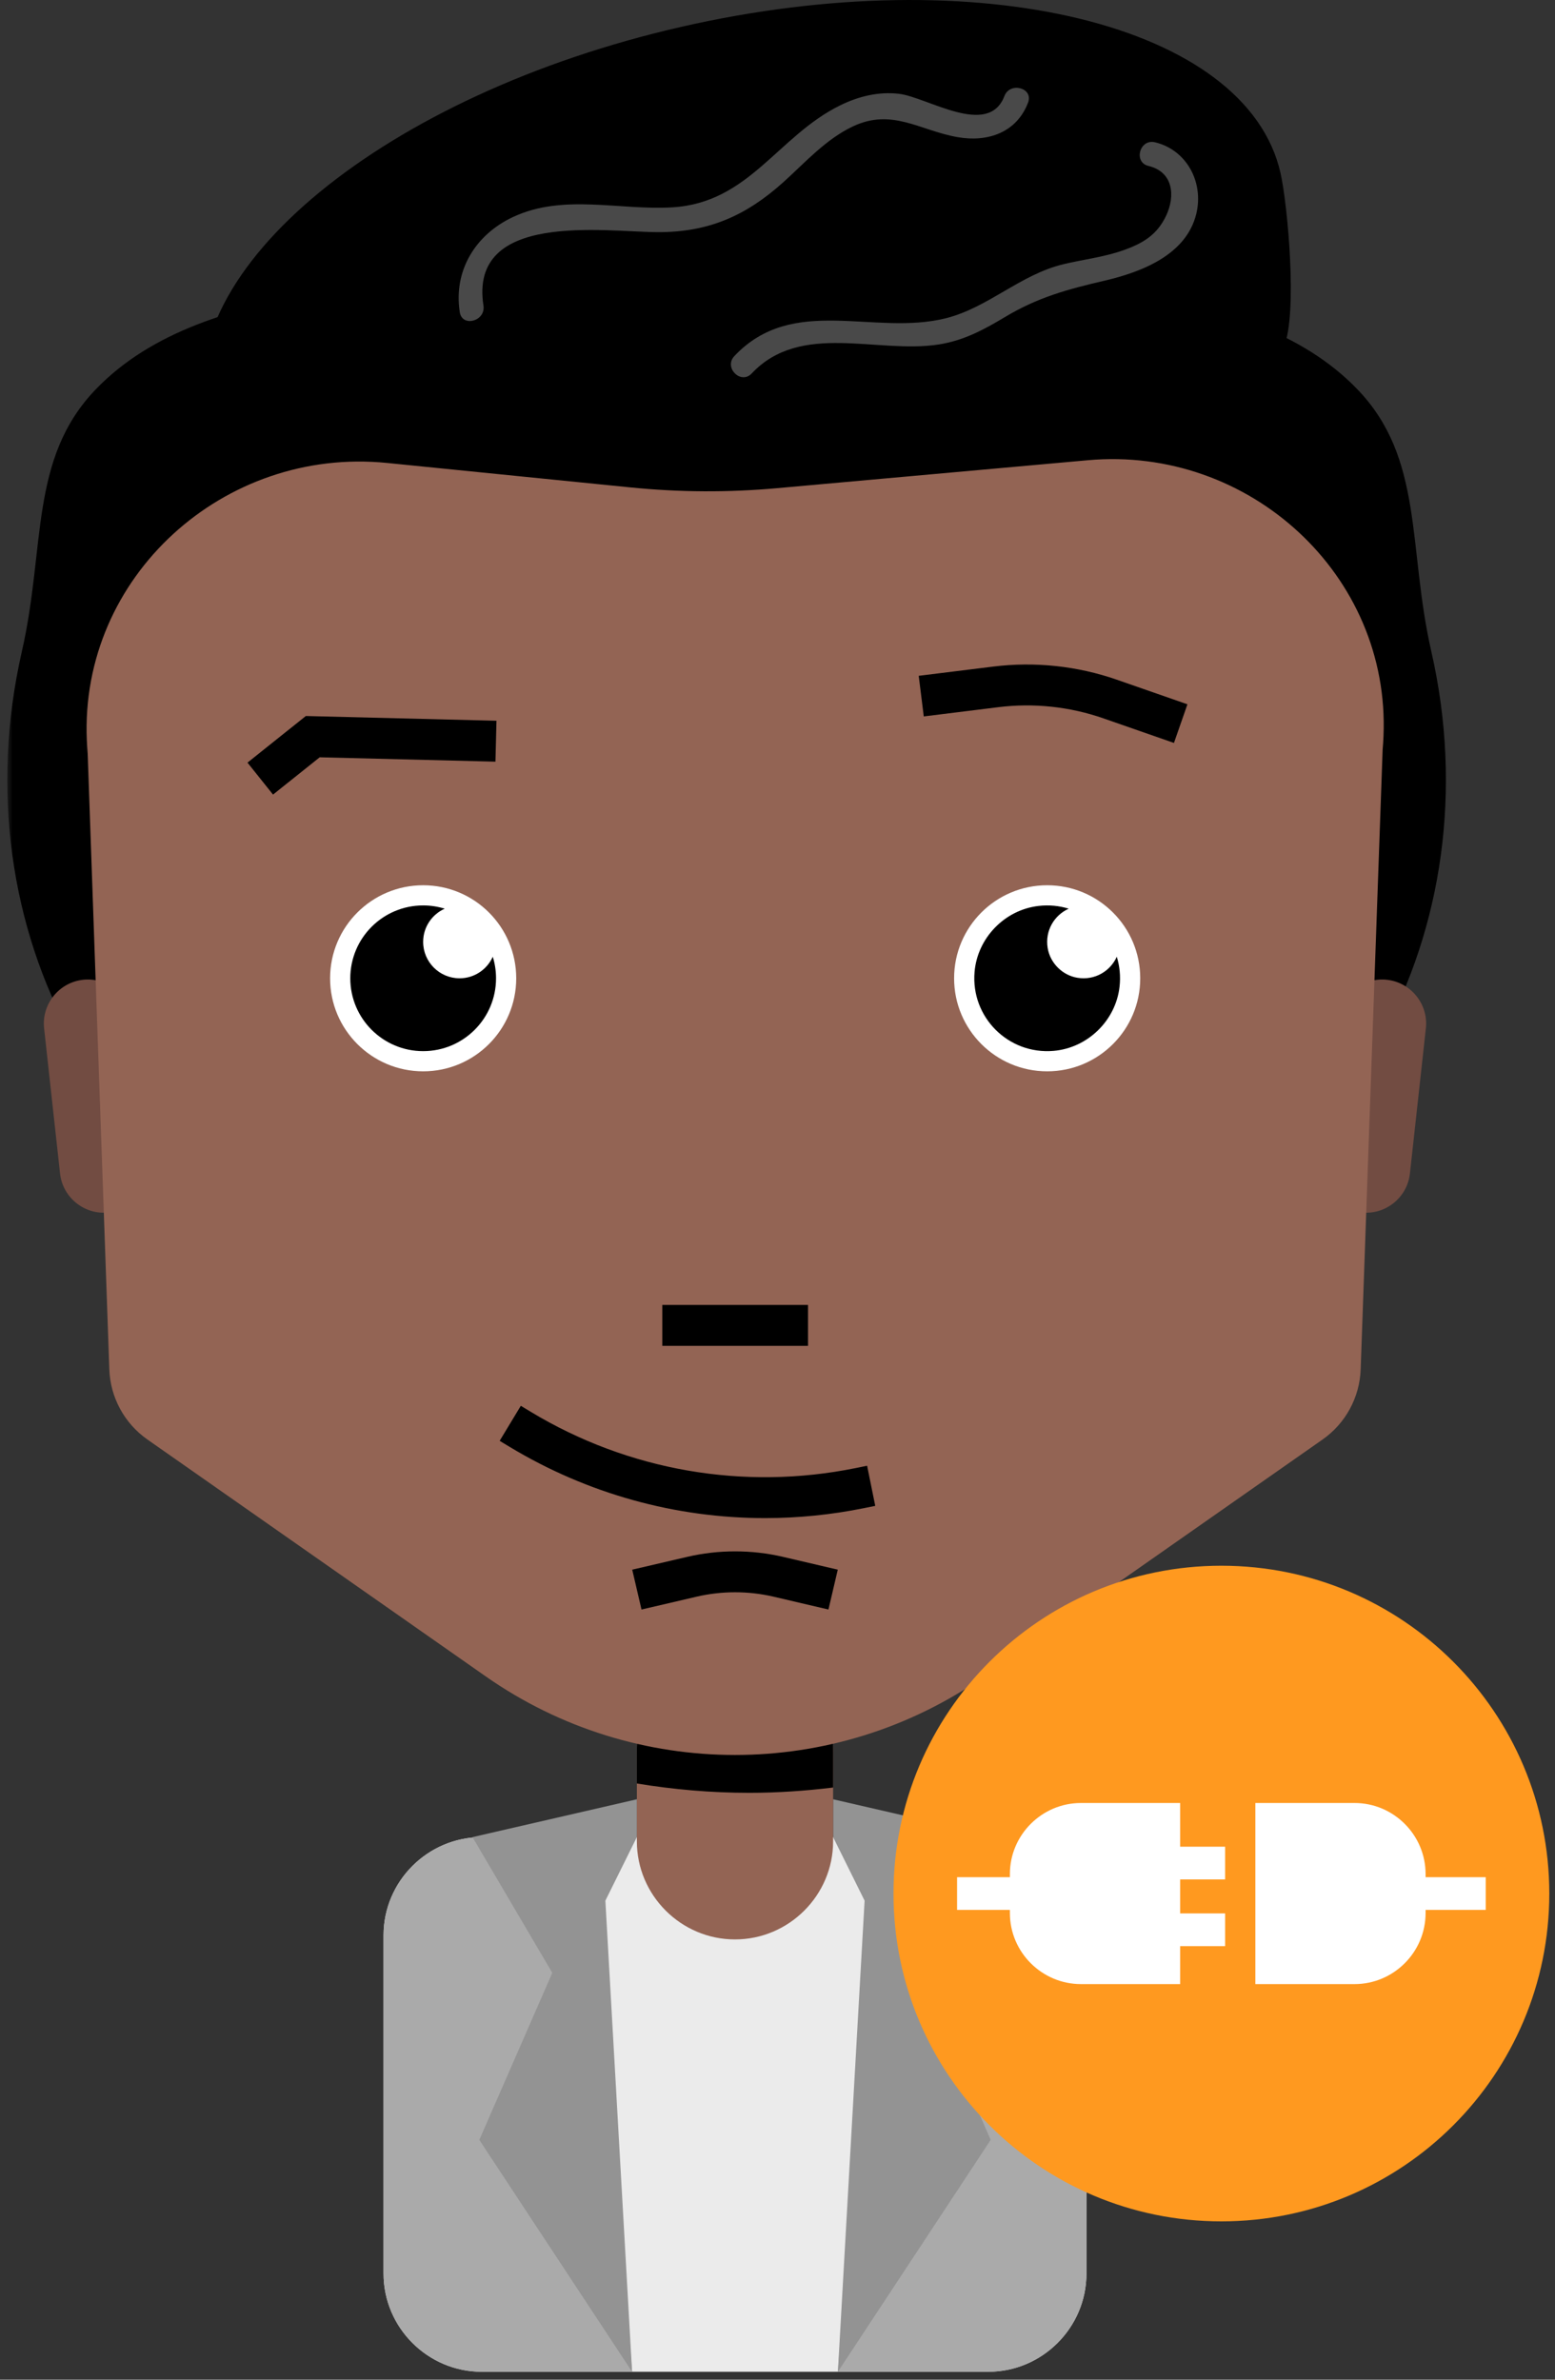 <?xml version="1.0" encoding="UTF-8"?>
<svg width="147px" height="225px" viewBox="0 0 147 225" version="1.1" xmlns="http://www.w3.org/2000/svg" xmlns:xlink="http://www.w3.org/1999/xlink">
    <rect x="0" y="0" width="147" height="225" fill="#333333" stroke="none"/>
    <!-- Generator: Sketch 41.2 (35397) - http://www.bohemiancoding.com/sketch -->
    <title>persona-integrator-torso</title>
    <desc>Created with Sketch.</desc>
    <defs>
        <polygon id="path-1" points="0 0.638 0 97.584 87.656 97.584 87.656 0.638 0 0.638"></polygon>
    </defs>
    <g id="Home" stroke="none" stroke-width="1" fill="none" fill-rule="evenodd">
        <g id="who-integrator-copy" transform="translate(-49, 0)">
            <g id="persona-integrator-torso" transform="translate(49, 0)">
                <g id="Group-20" transform="translate(35.688, 156)">
                    <path d="M57.732,68.25 L9.855,68.25 C4.748,68.25 0.57,64.072 0.57,58.965 L0.57,26.984 C0.57,21.877 4.748,17.699 9.855,17.699 L25.71,17.699 L33.794,20.003 L42.153,17.699 L57.732,17.699 C62.838,17.699 67.017,21.877 67.017,26.984 L67.017,58.965 C67.017,64.072 62.838,68.25 57.732,68.25 Z" id="Fill-1" fill="#EBEBEB"></path>
                    <path d="M43.52,68.25 L57.731,68.25 C62.838,68.25 67.017,64.072 67.017,58.965 L67.017,26.984 C67.017,21.877 62.838,17.699 57.731,17.699 L47.292,17.699" id="Fill-3" fill="#AAAAAA"></path>
                    <path d="M24.066,68.25 L9.855,68.25 C4.748,68.25 0.57,64.072 0.57,58.965 L0.57,26.984 C0.57,21.877 4.748,17.699 9.855,17.699 L20.294,17.699" id="Fill-5" fill="#AAAAAA"></path>
                    <polygon id="Fill-7" fill="#939393" points="24.517 14.121 8.978 17.699 16.522 30.53 9.623 46.326 24.066 68.25 21.54 23.707 24.517 17.699"></polygon>
                    <polygon id="Fill-10" fill="#939393" points="43.069 14.121 58.608 17.699 51.064 30.53 57.964 46.326 43.52 68.25 46.046 23.707 43.069 17.699"></polygon>
                    <path d="M33.793,27.371 L33.793,27.371 C28.691,27.371 24.518,23.197 24.518,18.096 L24.518,9.566 C24.518,4.465 28.691,0.291 33.793,0.291 C38.895,0.291 43.069,4.465 43.069,9.566 L43.069,18.096 C43.069,23.197 38.895,27.371 33.793,27.371" id="Fill-20" fill="#936454"></path>
                    <path d="M43.069,9.566 C43.069,4.465 38.894,0.291 33.794,0.291 C28.692,0.291 24.517,4.465 24.517,9.566 L24.517,12.628 C27.975,13.198 31.519,13.51 35.138,13.51 L35.138,13.51 C37.825,13.51 40.468,13.327 43.069,13.009 L43.069,9.566 Z" id="Fill-22" fill="#000000"></path>
                </g>
                <g id="Group-19" transform="translate(0.688, 0)">
                    <g id="face">
                        <g id="Group-17" transform="translate(0, 22.314)">
                            <mask id="mask-2" fill="white">
                                <use xlink:href="#path-1"></use>
                            </mask>
                            <g id="Clip-16"></g>
                            <path d="M1.381,39.27 C-4.624,65.582 9.515,91.249 32.961,96.599 C56.407,101.95 80.282,84.957 86.287,58.644 C92.292,32.332 77.954,-4.841 54.707,1.314 C39.314,5.39 18.891,3.56 8.369,14.493 C2.057,21.052 3.633,29.403 1.381,39.27" id="Fill-15" fill="#000000" mask="url(#mask-2)"></path>
                        </g>
                        <path d="M120.357,16.33 C121.041,19.326 121.988,29.652 120.692,32.756 C115.917,44.181 97.413,48.283 75.348,53.318 C47.29,59.72 21.95,53.541 18.749,39.516 C15.548,25.491 35.699,8.931 63.758,2.528 C91.815,-3.874 117.155,2.305 120.357,16.33" id="Fill-13" fill="#000000"></path>
                        <path d="M134.618,61.584 C140.624,87.896 126.484,113.564 103.039,118.914 C79.592,124.264 55.717,107.271 49.713,80.958 C43.707,54.646 58.045,17.473 81.292,23.629 C96.685,27.705 117.109,25.875 127.63,36.807 C133.943,43.366 132.366,51.717 134.618,61.584" id="Fill-18" fill="#000000"></path>
                        <path d="M128.009,114.638 L128.009,114.638 C130.282,114.888 132.346,113.233 132.597,110.959 L134.105,97.225 C134.355,94.952 132.699,92.888 130.425,92.637 C128.152,92.388 126.087,94.044 125.837,96.317 L124.329,110.05 C124.079,112.324 125.735,114.389 128.009,114.638" id="Fill-24" fill="#724C42"></path>
                        <path d="M9.578,114.638 L9.578,114.638 C7.305,114.888 5.239,113.233 4.989,110.959 L3.481,97.225 C3.231,94.952 4.887,92.888 7.161,92.637 C9.435,92.388 11.499,94.044 11.749,96.317 L13.258,110.05 C13.508,112.324 11.851,114.389 9.578,114.638" id="Fill-26" fill="#724C42"></path>
                        <path d="M130.017,70.881 L127.941,129.472 C127.847,132.126 126.514,134.582 124.338,136.106 L92.356,158.502 C78.209,168.409 59.377,168.409 45.23,158.502 L13.25,136.106 C11.074,134.582 9.739,132.125 9.647,129.47 L7.601,71.257 C7.565,70.833 7.538,70.409 7.52,69.985 C6.863,54.513 20.486,42.221 35.896,43.771 L58.925,46.086 C63.522,46.548 68.154,46.572 72.755,46.159 L102.15,43.514 C117.392,42.142 130.758,54.343 130.098,69.631 C130.08,70.047 130.053,70.464 130.017,70.881" id="Fill-28" fill="#936454"></path>
                        <path d="M59.956,152.179 L59.078,148.411 L64.291,147.197 C67.245,146.508 70.37,146.508 73.328,147.199 L78.51,148.411 L77.628,152.179 L72.447,150.967 C70.065,150.409 67.549,150.409 65.168,150.964 L59.956,152.179 Z" id="Fill-30" fill="#000000"></path>
                        <path d="M110.29,70.244 L103.61,67.916 C100.449,66.814 97.021,66.449 93.701,66.862 L86.639,67.738 L86.162,63.898 L93.224,63.023 C97.131,62.538 101.164,62.968 104.885,64.264 L111.564,66.592 L110.29,70.244 Z" id="Fill-32" fill="#000000"></path>
                        <path d="M48.112,92.497 C48.112,97.355 44.173,101.294 39.315,101.294 C34.456,101.294 30.517,97.355 30.517,92.497 C30.517,87.638 34.456,83.7 39.315,83.7 C44.173,83.7 48.112,87.638 48.112,92.497" id="Fill-34" fill="#FFFFFF"></path>
                        <path d="M42.759,92.497 C40.857,92.497 39.314,90.955 39.314,89.053 C39.314,87.653 40.152,86.454 41.352,85.915 C40.708,85.716 40.024,85.608 39.314,85.608 C35.51,85.608 32.426,88.692 32.426,92.497 C32.426,96.302 35.51,99.385 39.314,99.385 C43.119,99.385 46.204,96.302 46.204,92.497 C46.204,91.788 46.096,91.104 45.897,90.46 C45.357,91.659 44.159,92.497 42.759,92.497" id="Fill-36" fill="#000000"></path>
                        <path d="M107.102,92.497 C107.102,97.355 103.163,101.294 98.304,101.294 C93.445,101.294 89.507,97.355 89.507,92.497 C89.507,87.638 93.445,83.7 98.304,83.7 C103.163,83.7 107.102,87.638 107.102,92.497" id="Fill-38" fill="#FFFFFF"></path>
                        <path d="M101.162,92.448 C99.744,92.214 98.587,91.058 98.353,89.639 C98.081,87.994 98.978,86.529 100.341,85.916 C99.452,85.64 98.486,85.539 97.484,85.657 C94.283,86.028 91.712,88.686 91.441,91.896 C91.078,96.175 94.632,99.726 98.912,99.36 C102.12,99.085 104.776,96.512 105.145,93.313 C105.262,92.311 105.161,91.347 104.886,90.461 C104.273,91.823 102.807,92.721 101.162,92.448" id="Fill-40" fill="#000000"></path>
                        <path d="M71.633,143.536 C63.179,143.536 54.847,141.241 47.487,136.798 L46.546,136.23 L48.547,132.918 L49.487,133.487 C58.723,139.062 69.631,140.952 80.206,138.805 L81.283,138.586 L82.052,142.377 L80.975,142.596 C77.874,143.225 74.744,143.536 71.633,143.536" id="Fill-42" fill="#000000"></path>
                        <polygon id="Fill-44" fill="#000000" points="61.92 127.25 75.698 127.25 75.698 123.381 61.92 123.381"></polygon>
                        <polygon id="Fill-46" fill="#000000" points="25.122 75.128 22.708 72.106 28.222 67.7 46.245 68.147 46.149 72.014 29.535 71.602"></polygon>
                        <path d="M45.015,28.897 C43.619,19.931 56.442,21.927 61.48,21.949 C66.307,21.969 69.859,20.392 73.4,17.193 C75.457,15.334 77.366,13.181 79.911,11.965 C83.635,10.186 86.268,12.343 89.832,12.966 C92.717,13.471 95.424,12.518 96.498,9.704 C97.031,8.307 94.788,7.703 94.261,9.087 C92.747,13.049 86.969,9.182 84.299,8.87 C82.36,8.643 80.48,9.106 78.74,9.96 C72.819,12.87 70.146,19.165 62.874,19.604 C57.887,19.905 52.575,18.292 47.823,20.511 C44.236,22.185 42.168,25.606 42.776,29.514 C43.005,30.985 45.242,30.361 45.015,28.897" id="Fill-54" fill="#494949"></path>
                        <path d="M70.373,35.31 C75.016,30.388 82.198,33.474 88.031,32.573 C90.376,32.211 92.275,31.201 94.284,29.994 C97.42,28.109 100.234,27.351 103.72,26.54 C107.192,25.732 111.463,24.112 112.404,20.208 C113.124,17.226 111.49,14.169 108.5,13.453 C107.048,13.105 106.429,15.342 107.884,15.691 C110.261,16.261 110.407,18.566 109.564,20.366 C108.712,22.185 107.398,22.994 105.487,23.669 C103.67,24.31 101.725,24.53 99.858,24.977 C95.747,25.961 92.753,29.076 88.732,30.088 C81.93,31.801 74.277,27.788 68.732,33.669 C67.708,34.755 69.346,36.399 70.373,35.31" id="Fill-55" fill="#494949"></path>
                    </g>
                    <g id="integrator" transform="translate(83, 148)">
                        <path d="M62.773,31.034 C62.773,48.153 48.894,62.03 31.774,62.03 C14.655,62.03 0.777,48.153 0.777,31.034 C0.777,13.916 14.655,0.038 31.774,0.038 C48.894,0.038 62.773,13.916 62.773,31.034" id="Fill-47" fill="#FF991F"></path>
                        <path d="M27.876,39.595 L18.494,39.595 C14.802,39.595 11.781,36.575 11.781,32.883 L11.781,29.185 C11.781,25.493 14.802,22.473 18.494,22.473 L27.876,22.473 L27.876,39.595 Z" id="Fill-48" fill="#FFFFFF"></path>
                        <path d="M34.985,22.473 L44.366,22.473 C48.058,22.473 51.078,25.493 51.078,29.185 L51.078,32.883 C51.078,36.575 48.058,39.595 44.366,39.595 L34.985,39.595 L34.985,22.473 Z" id="Fill-49" fill="#FFFFFF"></path>
                        <polygon id="Fill-50" fill="#FFFFFF" points="23.553 29.699 32.127 29.699 32.127 26.604 23.553 26.604"></polygon>
                        <polygon id="Fill-51" fill="#FFFFFF" points="6.787 32.581 16.136 32.581 16.136 29.487 6.787 29.487"></polygon>
                        <polygon id="Fill-52" fill="#FFFFFF" points="47.415 32.581 56.763 32.581 56.763 29.487 47.415 29.487"></polygon>
                        <polygon id="Fill-53" fill="#FFFFFF" points="23.553 36.006 32.127 36.006 32.127 32.911 23.553 32.911"></polygon>
                    </g>
                </g>
            </g>
        </g>
    </g>
</svg>